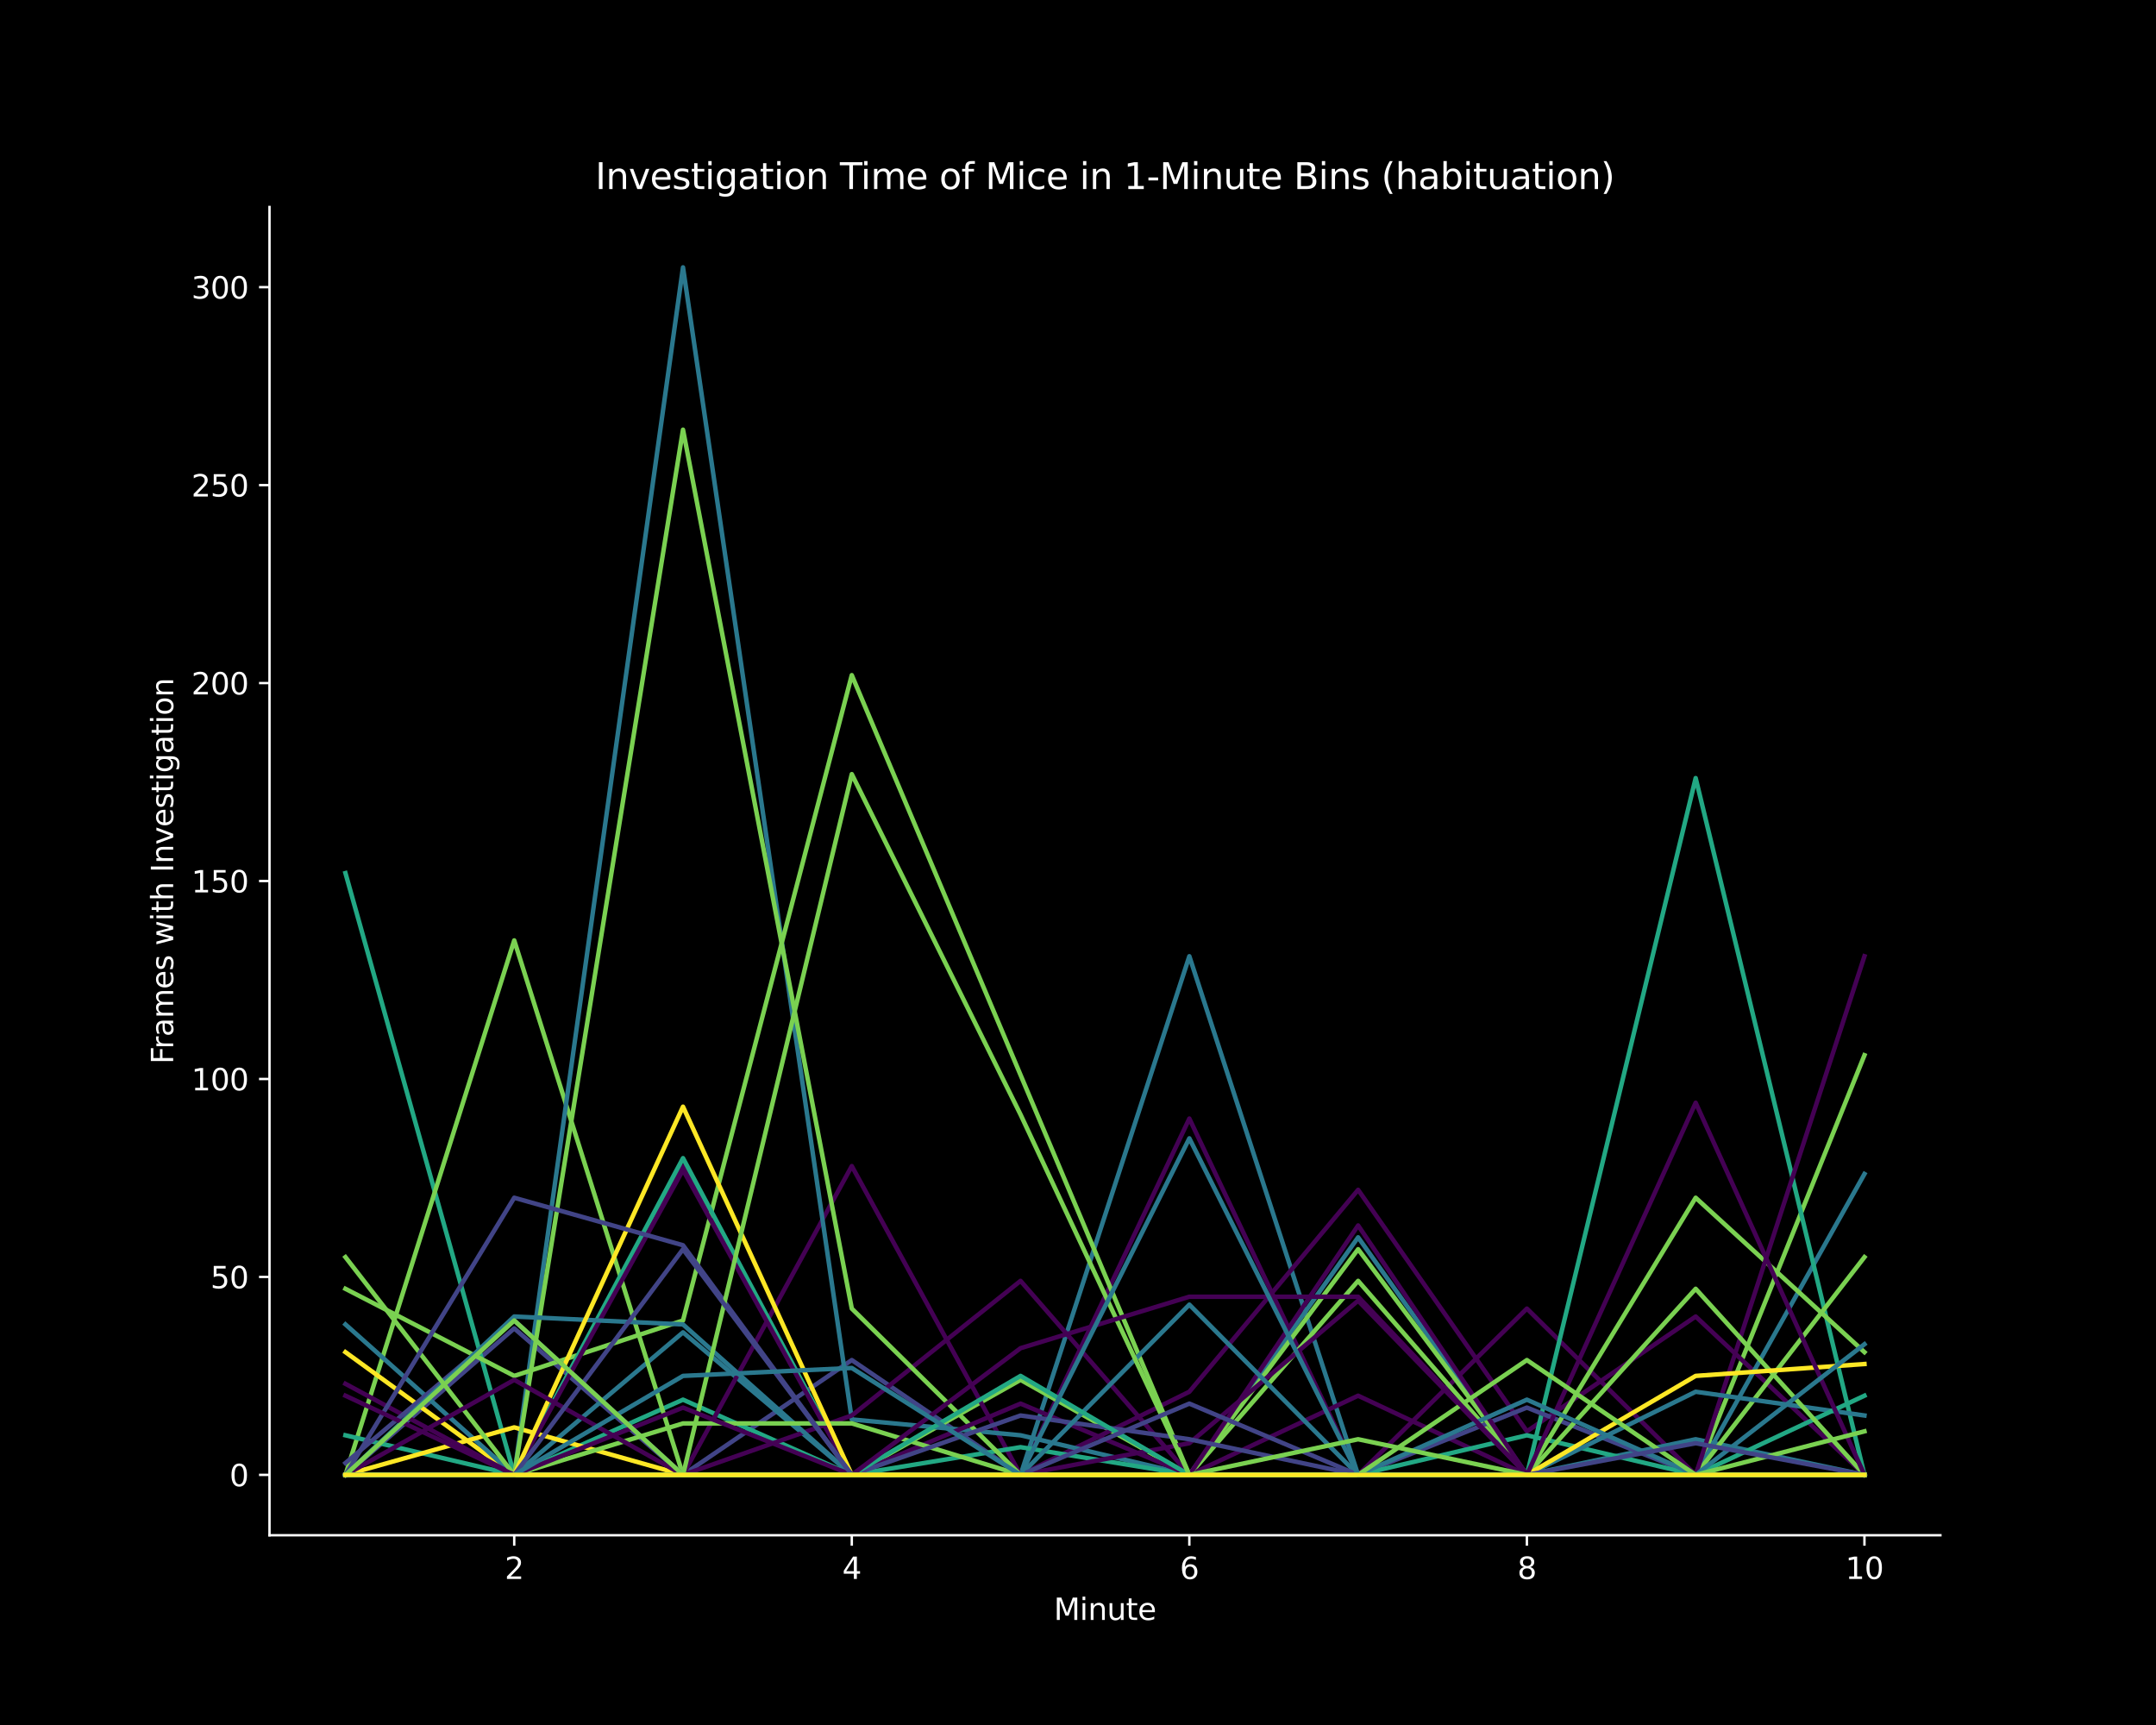 <?xml version="1.0" encoding="utf-8" standalone="no"?>
<!DOCTYPE svg PUBLIC "-//W3C//DTD SVG 1.1//EN"
  "http://www.w3.org/Graphics/SVG/1.1/DTD/svg11.dtd">
<svg xmlns:xlink="http://www.w3.org/1999/xlink" width="720pt" height="576pt" viewBox="0 0 720 576" xmlns="http://www.w3.org/2000/svg" version="1.1">
 <defs>
  <style type="text/css">*{stroke-linejoin: round; stroke-linecap: butt}</style>
 </defs>
 <g id="figure_1">
  <g id="patch_1">
   <path d="M 0 576 
L 720 576 
L 720 0 
L 0 0 
z
"/>
  </g>
  <g id="axes_1">
   <g id="patch_2">
    <path d="M 90 512.64 
L 648 512.64 
L 648 69.12 
L 90 69.12 
z
"/>
   </g>
   <g id="matplotlib.axis_1">
    <g id="xtick_1">
     <g id="line2d_1">
      <defs>
       <path id="m458df02c1f" d="M 0 0 
L 0 3.5 
" style="stroke: #ffffff; stroke-width: 0.8"/>
      </defs>
      <g>
       <use xlink:href="#m458df02c1f" x="171.727" y="512.64" style="fill: #ffffff; stroke: #ffffff; stroke-width: 0.8"/>
      </g>
     </g>
     <g id="text_1">
      <!-- 2 -->
      <g style="fill: #ffffff" transform="translate(168.546 527.238) scale(0.1 -0.1)">
       <defs>
        <path id="DejaVuSans-32" d="M 1228 531 
L 3431 531 
L 3431 0 
L 469 0 
L 469 531 
Q 828 903 1448 1529 
Q 2069 2156 2228 2338 
Q 2531 2678 2651 2914 
Q 2772 3150 2772 3378 
Q 2772 3750 2511 3984 
Q 2250 4219 1831 4219 
Q 1534 4219 1204 4116 
Q 875 4013 500 3803 
L 500 4441 
Q 881 4594 1212 4672 
Q 1544 4750 1819 4750 
Q 2544 4750 2975 4387 
Q 3406 4025 3406 3419 
Q 3406 3131 3298 2873 
Q 3191 2616 2906 2266 
Q 2828 2175 2409 1742 
Q 1991 1309 1228 531 
z
" transform="scale(0.016)"/>
       </defs>
       <use xlink:href="#DejaVuSans-32"/>
      </g>
     </g>
    </g>
    <g id="xtick_2">
     <g id="line2d_2">
      <g>
       <use xlink:href="#m458df02c1f" x="284.455" y="512.64" style="fill: #ffffff; stroke: #ffffff; stroke-width: 0.8"/>
      </g>
     </g>
     <g id="text_2">
      <!-- 4 -->
      <g style="fill: #ffffff" transform="translate(281.273 527.238) scale(0.1 -0.1)">
       <defs>
        <path id="DejaVuSans-34" d="M 2419 4116 
L 825 1625 
L 2419 1625 
L 2419 4116 
z
M 2253 4666 
L 3047 4666 
L 3047 1625 
L 3713 1625 
L 3713 1100 
L 3047 1100 
L 3047 0 
L 2419 0 
L 2419 1100 
L 313 1100 
L 313 1709 
L 2253 4666 
z
" transform="scale(0.016)"/>
       </defs>
       <use xlink:href="#DejaVuSans-34"/>
      </g>
     </g>
    </g>
    <g id="xtick_3">
     <g id="line2d_3">
      <g>
       <use xlink:href="#m458df02c1f" x="397.182" y="512.64" style="fill: #ffffff; stroke: #ffffff; stroke-width: 0.8"/>
      </g>
     </g>
     <g id="text_3">
      <!-- 6 -->
      <g style="fill: #ffffff" transform="translate(394.001 527.238) scale(0.1 -0.1)">
       <defs>
        <path id="DejaVuSans-36" d="M 2113 2584 
Q 1688 2584 1439 2293 
Q 1191 2003 1191 1497 
Q 1191 994 1439 701 
Q 1688 409 2113 409 
Q 2538 409 2786 701 
Q 3034 994 3034 1497 
Q 3034 2003 2786 2293 
Q 2538 2584 2113 2584 
z
M 3366 4563 
L 3366 3988 
Q 3128 4100 2886 4159 
Q 2644 4219 2406 4219 
Q 1781 4219 1451 3797 
Q 1122 3375 1075 2522 
Q 1259 2794 1537 2939 
Q 1816 3084 2150 3084 
Q 2853 3084 3261 2657 
Q 3669 2231 3669 1497 
Q 3669 778 3244 343 
Q 2819 -91 2113 -91 
Q 1303 -91 875 529 
Q 447 1150 447 2328 
Q 447 3434 972 4092 
Q 1497 4750 2381 4750 
Q 2619 4750 2861 4703 
Q 3103 4656 3366 4563 
z
" transform="scale(0.016)"/>
       </defs>
       <use xlink:href="#DejaVuSans-36"/>
      </g>
     </g>
    </g>
    <g id="xtick_4">
     <g id="line2d_4">
      <g>
       <use xlink:href="#m458df02c1f" x="509.909" y="512.64" style="fill: #ffffff; stroke: #ffffff; stroke-width: 0.8"/>
      </g>
     </g>
     <g id="text_4">
      <!-- 8 -->
      <g style="fill: #ffffff" transform="translate(506.728 527.238) scale(0.1 -0.1)">
       <defs>
        <path id="DejaVuSans-38" d="M 2034 2216 
Q 1584 2216 1326 1975 
Q 1069 1734 1069 1313 
Q 1069 891 1326 650 
Q 1584 409 2034 409 
Q 2484 409 2743 651 
Q 3003 894 3003 1313 
Q 3003 1734 2745 1975 
Q 2488 2216 2034 2216 
z
M 1403 2484 
Q 997 2584 770 2862 
Q 544 3141 544 3541 
Q 544 4100 942 4425 
Q 1341 4750 2034 4750 
Q 2731 4750 3128 4425 
Q 3525 4100 3525 3541 
Q 3525 3141 3298 2862 
Q 3072 2584 2669 2484 
Q 3125 2378 3379 2068 
Q 3634 1759 3634 1313 
Q 3634 634 3220 271 
Q 2806 -91 2034 -91 
Q 1263 -91 848 271 
Q 434 634 434 1313 
Q 434 1759 690 2068 
Q 947 2378 1403 2484 
z
M 1172 3481 
Q 1172 3119 1398 2916 
Q 1625 2713 2034 2713 
Q 2441 2713 2670 2916 
Q 2900 3119 2900 3481 
Q 2900 3844 2670 4047 
Q 2441 4250 2034 4250 
Q 1625 4250 1398 4047 
Q 1172 3844 1172 3481 
z
" transform="scale(0.016)"/>
       </defs>
       <use xlink:href="#DejaVuSans-38"/>
      </g>
     </g>
    </g>
    <g id="xtick_5">
     <g id="line2d_5">
      <g>
       <use xlink:href="#m458df02c1f" x="622.636" y="512.64" style="fill: #ffffff; stroke: #ffffff; stroke-width: 0.8"/>
      </g>
     </g>
     <g id="text_5">
      <!-- 10 -->
      <g style="fill: #ffffff" transform="translate(616.274 527.238) scale(0.1 -0.1)">
       <defs>
        <path id="DejaVuSans-31" d="M 794 531 
L 1825 531 
L 1825 4091 
L 703 3866 
L 703 4441 
L 1819 4666 
L 2450 4666 
L 2450 531 
L 3481 531 
L 3481 0 
L 794 0 
L 794 531 
z
" transform="scale(0.016)"/>
        <path id="DejaVuSans-30" d="M 2034 4250 
Q 1547 4250 1301 3770 
Q 1056 3291 1056 2328 
Q 1056 1369 1301 889 
Q 1547 409 2034 409 
Q 2525 409 2770 889 
Q 3016 1369 3016 2328 
Q 3016 3291 2770 3770 
Q 2525 4250 2034 4250 
z
M 2034 4750 
Q 2819 4750 3233 4129 
Q 3647 3509 3647 2328 
Q 3647 1150 3233 529 
Q 2819 -91 2034 -91 
Q 1250 -91 836 529 
Q 422 1150 422 2328 
Q 422 3509 836 4129 
Q 1250 4750 2034 4750 
z
" transform="scale(0.016)"/>
       </defs>
       <use xlink:href="#DejaVuSans-31"/>
       <use xlink:href="#DejaVuSans-30" x="63.623"/>
      </g>
     </g>
    </g>
    <g id="text_6">
     <!-- Minute -->
     <g style="fill: #ffffff" transform="translate(351.923 540.917) scale(0.1 -0.1)">
      <defs>
       <path id="DejaVuSans-4d" d="M 628 4666 
L 1569 4666 
L 2759 1491 
L 3956 4666 
L 4897 4666 
L 4897 0 
L 4281 0 
L 4281 4097 
L 3078 897 
L 2444 897 
L 1241 4097 
L 1241 0 
L 628 0 
L 628 4666 
z
" transform="scale(0.016)"/>
       <path id="DejaVuSans-69" d="M 603 3500 
L 1178 3500 
L 1178 0 
L 603 0 
L 603 3500 
z
M 603 4863 
L 1178 4863 
L 1178 4134 
L 603 4134 
L 603 4863 
z
" transform="scale(0.016)"/>
       <path id="DejaVuSans-6e" d="M 3513 2113 
L 3513 0 
L 2938 0 
L 2938 2094 
Q 2938 2591 2744 2837 
Q 2550 3084 2163 3084 
Q 1697 3084 1428 2787 
Q 1159 2491 1159 1978 
L 1159 0 
L 581 0 
L 581 3500 
L 1159 3500 
L 1159 2956 
Q 1366 3272 1645 3428 
Q 1925 3584 2291 3584 
Q 2894 3584 3203 3211 
Q 3513 2838 3513 2113 
z
" transform="scale(0.016)"/>
       <path id="DejaVuSans-75" d="M 544 1381 
L 544 3500 
L 1119 3500 
L 1119 1403 
Q 1119 906 1312 657 
Q 1506 409 1894 409 
Q 2359 409 2629 706 
Q 2900 1003 2900 1516 
L 2900 3500 
L 3475 3500 
L 3475 0 
L 2900 0 
L 2900 538 
Q 2691 219 2414 64 
Q 2138 -91 1772 -91 
Q 1169 -91 856 284 
Q 544 659 544 1381 
z
M 1991 3584 
L 1991 3584 
z
" transform="scale(0.016)"/>
       <path id="DejaVuSans-74" d="M 1172 4494 
L 1172 3500 
L 2356 3500 
L 2356 3053 
L 1172 3053 
L 1172 1153 
Q 1172 725 1289 603 
Q 1406 481 1766 481 
L 2356 481 
L 2356 0 
L 1766 0 
Q 1100 0 847 248 
Q 594 497 594 1153 
L 594 3053 
L 172 3053 
L 172 3500 
L 594 3500 
L 594 4494 
L 1172 4494 
z
" transform="scale(0.016)"/>
       <path id="DejaVuSans-65" d="M 3597 1894 
L 3597 1613 
L 953 1613 
Q 991 1019 1311 708 
Q 1631 397 2203 397 
Q 2534 397 2845 478 
Q 3156 559 3463 722 
L 3463 178 
Q 3153 47 2828 -22 
Q 2503 -91 2169 -91 
Q 1331 -91 842 396 
Q 353 884 353 1716 
Q 353 2575 817 3079 
Q 1281 3584 2069 3584 
Q 2775 3584 3186 3129 
Q 3597 2675 3597 1894 
z
M 3022 2063 
Q 3016 2534 2758 2815 
Q 2500 3097 2075 3097 
Q 1594 3097 1305 2825 
Q 1016 2553 972 2059 
L 3022 2063 
z
" transform="scale(0.016)"/>
      </defs>
      <use xlink:href="#DejaVuSans-4d"/>
      <use xlink:href="#DejaVuSans-69" x="86.279"/>
      <use xlink:href="#DejaVuSans-6e" x="114.062"/>
      <use xlink:href="#DejaVuSans-75" x="177.441"/>
      <use xlink:href="#DejaVuSans-74" x="240.82"/>
      <use xlink:href="#DejaVuSans-65" x="280.029"/>
     </g>
    </g>
   </g>
   <g id="matplotlib.axis_2">
    <g id="ytick_1">
     <g id="line2d_6">
      <defs>
       <path id="me2b60baa6d" d="M 0 0 
L -3.5 0 
" style="stroke: #ffffff; stroke-width: 0.8"/>
      </defs>
      <g>
       <use xlink:href="#me2b60baa6d" x="90" y="492.48" style="fill: #ffffff; stroke: #ffffff; stroke-width: 0.8"/>
      </g>
     </g>
     <g id="text_7">
      <!-- 0 -->
      <g style="fill: #ffffff" transform="translate(76.638 496.279) scale(0.1 -0.1)">
       <use xlink:href="#DejaVuSans-30"/>
      </g>
     </g>
    </g>
    <g id="ytick_2">
     <g id="line2d_7">
      <g>
       <use xlink:href="#me2b60baa6d" x="90" y="426.382" style="fill: #ffffff; stroke: #ffffff; stroke-width: 0.8"/>
      </g>
     </g>
     <g id="text_8">
      <!-- 50 -->
      <g style="fill: #ffffff" transform="translate(70.275 430.181) scale(0.1 -0.1)">
       <defs>
        <path id="DejaVuSans-35" d="M 691 4666 
L 3169 4666 
L 3169 4134 
L 1269 4134 
L 1269 2991 
Q 1406 3038 1543 3061 
Q 1681 3084 1819 3084 
Q 2600 3084 3056 2656 
Q 3513 2228 3513 1497 
Q 3513 744 3044 326 
Q 2575 -91 1722 -91 
Q 1428 -91 1123 -41 
Q 819 9 494 109 
L 494 744 
Q 775 591 1075 516 
Q 1375 441 1709 441 
Q 2250 441 2565 725 
Q 2881 1009 2881 1497 
Q 2881 1984 2565 2268 
Q 2250 2553 1709 2553 
Q 1456 2553 1204 2497 
Q 953 2441 691 2322 
L 691 4666 
z
" transform="scale(0.016)"/>
       </defs>
       <use xlink:href="#DejaVuSans-35"/>
       <use xlink:href="#DejaVuSans-30" x="63.623"/>
      </g>
     </g>
    </g>
    <g id="ytick_3">
     <g id="line2d_8">
      <g>
       <use xlink:href="#me2b60baa6d" x="90" y="360.283" style="fill: #ffffff; stroke: #ffffff; stroke-width: 0.8"/>
      </g>
     </g>
     <g id="text_9">
      <!-- 100 -->
      <g style="fill: #ffffff" transform="translate(63.913 364.082) scale(0.1 -0.1)">
       <use xlink:href="#DejaVuSans-31"/>
       <use xlink:href="#DejaVuSans-30" x="63.623"/>
       <use xlink:href="#DejaVuSans-30" x="127.246"/>
      </g>
     </g>
    </g>
    <g id="ytick_4">
     <g id="line2d_9">
      <g>
       <use xlink:href="#me2b60baa6d" x="90" y="294.185" style="fill: #ffffff; stroke: #ffffff; stroke-width: 0.8"/>
      </g>
     </g>
     <g id="text_10">
      <!-- 150 -->
      <g style="fill: #ffffff" transform="translate(63.913 297.984) scale(0.1 -0.1)">
       <use xlink:href="#DejaVuSans-31"/>
       <use xlink:href="#DejaVuSans-35" x="63.623"/>
       <use xlink:href="#DejaVuSans-30" x="127.246"/>
      </g>
     </g>
    </g>
    <g id="ytick_5">
     <g id="line2d_10">
      <g>
       <use xlink:href="#me2b60baa6d" x="90" y="228.087" style="fill: #ffffff; stroke: #ffffff; stroke-width: 0.8"/>
      </g>
     </g>
     <g id="text_11">
      <!-- 200 -->
      <g style="fill: #ffffff" transform="translate(63.913 231.886) scale(0.1 -0.1)">
       <use xlink:href="#DejaVuSans-32"/>
       <use xlink:href="#DejaVuSans-30" x="63.623"/>
       <use xlink:href="#DejaVuSans-30" x="127.246"/>
      </g>
     </g>
    </g>
    <g id="ytick_6">
     <g id="line2d_11">
      <g>
       <use xlink:href="#me2b60baa6d" x="90" y="161.988" style="fill: #ffffff; stroke: #ffffff; stroke-width: 0.8"/>
      </g>
     </g>
     <g id="text_12">
      <!-- 250 -->
      <g style="fill: #ffffff" transform="translate(63.913 165.787) scale(0.1 -0.1)">
       <use xlink:href="#DejaVuSans-32"/>
       <use xlink:href="#DejaVuSans-35" x="63.623"/>
       <use xlink:href="#DejaVuSans-30" x="127.246"/>
      </g>
     </g>
    </g>
    <g id="ytick_7">
     <g id="line2d_12">
      <g>
       <use xlink:href="#me2b60baa6d" x="90" y="95.89" style="fill: #ffffff; stroke: #ffffff; stroke-width: 0.8"/>
      </g>
     </g>
     <g id="text_13">
      <!-- 300 -->
      <g style="fill: #ffffff" transform="translate(63.913 99.689) scale(0.1 -0.1)">
       <defs>
        <path id="DejaVuSans-33" d="M 2597 2516 
Q 3050 2419 3304 2112 
Q 3559 1806 3559 1356 
Q 3559 666 3084 287 
Q 2609 -91 1734 -91 
Q 1441 -91 1130 -33 
Q 819 25 488 141 
L 488 750 
Q 750 597 1062 519 
Q 1375 441 1716 441 
Q 2309 441 2620 675 
Q 2931 909 2931 1356 
Q 2931 1769 2642 2001 
Q 2353 2234 1838 2234 
L 1294 2234 
L 1294 2753 
L 1863 2753 
Q 2328 2753 2575 2939 
Q 2822 3125 2822 3475 
Q 2822 3834 2567 4026 
Q 2313 4219 1838 4219 
Q 1578 4219 1281 4162 
Q 984 4106 628 3988 
L 628 4550 
Q 988 4650 1302 4700 
Q 1616 4750 1894 4750 
Q 2613 4750 3031 4423 
Q 3450 4097 3450 3541 
Q 3450 3153 3228 2886 
Q 3006 2619 2597 2516 
z
" transform="scale(0.016)"/>
       </defs>
       <use xlink:href="#DejaVuSans-33"/>
       <use xlink:href="#DejaVuSans-30" x="63.623"/>
       <use xlink:href="#DejaVuSans-30" x="127.246"/>
      </g>
     </g>
    </g>
    <g id="text_14">
     <!-- Frames with Investigation -->
     <g style="fill: #ffffff" transform="translate(57.833 355.299) rotate(-90) scale(0.1 -0.1)">
      <defs>
       <path id="DejaVuSans-46" d="M 628 4666 
L 3309 4666 
L 3309 4134 
L 1259 4134 
L 1259 2759 
L 3109 2759 
L 3109 2228 
L 1259 2228 
L 1259 0 
L 628 0 
L 628 4666 
z
" transform="scale(0.016)"/>
       <path id="DejaVuSans-72" d="M 2631 2963 
Q 2534 3019 2420 3045 
Q 2306 3072 2169 3072 
Q 1681 3072 1420 2755 
Q 1159 2438 1159 1844 
L 1159 0 
L 581 0 
L 581 3500 
L 1159 3500 
L 1159 2956 
Q 1341 3275 1631 3429 
Q 1922 3584 2338 3584 
Q 2397 3584 2469 3576 
Q 2541 3569 2628 3553 
L 2631 2963 
z
" transform="scale(0.016)"/>
       <path id="DejaVuSans-61" d="M 2194 1759 
Q 1497 1759 1228 1600 
Q 959 1441 959 1056 
Q 959 750 1161 570 
Q 1363 391 1709 391 
Q 2188 391 2477 730 
Q 2766 1069 2766 1631 
L 2766 1759 
L 2194 1759 
z
M 3341 1997 
L 3341 0 
L 2766 0 
L 2766 531 
Q 2569 213 2275 61 
Q 1981 -91 1556 -91 
Q 1019 -91 701 211 
Q 384 513 384 1019 
Q 384 1609 779 1909 
Q 1175 2209 1959 2209 
L 2766 2209 
L 2766 2266 
Q 2766 2663 2505 2880 
Q 2244 3097 1772 3097 
Q 1472 3097 1187 3025 
Q 903 2953 641 2809 
L 641 3341 
Q 956 3463 1253 3523 
Q 1550 3584 1831 3584 
Q 2591 3584 2966 3190 
Q 3341 2797 3341 1997 
z
" transform="scale(0.016)"/>
       <path id="DejaVuSans-6d" d="M 3328 2828 
Q 3544 3216 3844 3400 
Q 4144 3584 4550 3584 
Q 5097 3584 5394 3201 
Q 5691 2819 5691 2113 
L 5691 0 
L 5113 0 
L 5113 2094 
Q 5113 2597 4934 2840 
Q 4756 3084 4391 3084 
Q 3944 3084 3684 2787 
Q 3425 2491 3425 1978 
L 3425 0 
L 2847 0 
L 2847 2094 
Q 2847 2600 2669 2842 
Q 2491 3084 2119 3084 
Q 1678 3084 1418 2786 
Q 1159 2488 1159 1978 
L 1159 0 
L 581 0 
L 581 3500 
L 1159 3500 
L 1159 2956 
Q 1356 3278 1631 3431 
Q 1906 3584 2284 3584 
Q 2666 3584 2933 3390 
Q 3200 3197 3328 2828 
z
" transform="scale(0.016)"/>
       <path id="DejaVuSans-73" d="M 2834 3397 
L 2834 2853 
Q 2591 2978 2328 3040 
Q 2066 3103 1784 3103 
Q 1356 3103 1142 2972 
Q 928 2841 928 2578 
Q 928 2378 1081 2264 
Q 1234 2150 1697 2047 
L 1894 2003 
Q 2506 1872 2764 1633 
Q 3022 1394 3022 966 
Q 3022 478 2636 193 
Q 2250 -91 1575 -91 
Q 1294 -91 989 -36 
Q 684 19 347 128 
L 347 722 
Q 666 556 975 473 
Q 1284 391 1588 391 
Q 1994 391 2212 530 
Q 2431 669 2431 922 
Q 2431 1156 2273 1281 
Q 2116 1406 1581 1522 
L 1381 1569 
Q 847 1681 609 1914 
Q 372 2147 372 2553 
Q 372 3047 722 3315 
Q 1072 3584 1716 3584 
Q 2034 3584 2315 3537 
Q 2597 3491 2834 3397 
z
" transform="scale(0.016)"/>
       <path id="DejaVuSans-20" transform="scale(0.016)"/>
       <path id="DejaVuSans-77" d="M 269 3500 
L 844 3500 
L 1563 769 
L 2278 3500 
L 2956 3500 
L 3675 769 
L 4391 3500 
L 4966 3500 
L 4050 0 
L 3372 0 
L 2619 2869 
L 1863 0 
L 1184 0 
L 269 3500 
z
" transform="scale(0.016)"/>
       <path id="DejaVuSans-68" d="M 3513 2113 
L 3513 0 
L 2938 0 
L 2938 2094 
Q 2938 2591 2744 2837 
Q 2550 3084 2163 3084 
Q 1697 3084 1428 2787 
Q 1159 2491 1159 1978 
L 1159 0 
L 581 0 
L 581 4863 
L 1159 4863 
L 1159 2956 
Q 1366 3272 1645 3428 
Q 1925 3584 2291 3584 
Q 2894 3584 3203 3211 
Q 3513 2838 3513 2113 
z
" transform="scale(0.016)"/>
       <path id="DejaVuSans-49" d="M 628 4666 
L 1259 4666 
L 1259 0 
L 628 0 
L 628 4666 
z
" transform="scale(0.016)"/>
       <path id="DejaVuSans-76" d="M 191 3500 
L 800 3500 
L 1894 563 
L 2988 3500 
L 3597 3500 
L 2284 0 
L 1503 0 
L 191 3500 
z
" transform="scale(0.016)"/>
       <path id="DejaVuSans-67" d="M 2906 1791 
Q 2906 2416 2648 2759 
Q 2391 3103 1925 3103 
Q 1463 3103 1205 2759 
Q 947 2416 947 1791 
Q 947 1169 1205 825 
Q 1463 481 1925 481 
Q 2391 481 2648 825 
Q 2906 1169 2906 1791 
z
M 3481 434 
Q 3481 -459 3084 -895 
Q 2688 -1331 1869 -1331 
Q 1566 -1331 1297 -1286 
Q 1028 -1241 775 -1147 
L 775 -588 
Q 1028 -725 1275 -790 
Q 1522 -856 1778 -856 
Q 2344 -856 2625 -561 
Q 2906 -266 2906 331 
L 2906 616 
Q 2728 306 2450 153 
Q 2172 0 1784 0 
Q 1141 0 747 490 
Q 353 981 353 1791 
Q 353 2603 747 3093 
Q 1141 3584 1784 3584 
Q 2172 3584 2450 3431 
Q 2728 3278 2906 2969 
L 2906 3500 
L 3481 3500 
L 3481 434 
z
" transform="scale(0.016)"/>
       <path id="DejaVuSans-6f" d="M 1959 3097 
Q 1497 3097 1228 2736 
Q 959 2375 959 1747 
Q 959 1119 1226 758 
Q 1494 397 1959 397 
Q 2419 397 2687 759 
Q 2956 1122 2956 1747 
Q 2956 2369 2687 2733 
Q 2419 3097 1959 3097 
z
M 1959 3584 
Q 2709 3584 3137 3096 
Q 3566 2609 3566 1747 
Q 3566 888 3137 398 
Q 2709 -91 1959 -91 
Q 1206 -91 779 398 
Q 353 888 353 1747 
Q 353 2609 779 3096 
Q 1206 3584 1959 3584 
z
" transform="scale(0.016)"/>
      </defs>
      <use xlink:href="#DejaVuSans-46"/>
      <use xlink:href="#DejaVuSans-72" x="50.27"/>
      <use xlink:href="#DejaVuSans-61" x="91.383"/>
      <use xlink:href="#DejaVuSans-6d" x="152.662"/>
      <use xlink:href="#DejaVuSans-65" x="250.074"/>
      <use xlink:href="#DejaVuSans-73" x="311.598"/>
      <use xlink:href="#DejaVuSans-20" x="363.697"/>
      <use xlink:href="#DejaVuSans-77" x="395.484"/>
      <use xlink:href="#DejaVuSans-69" x="477.271"/>
      <use xlink:href="#DejaVuSans-74" x="505.055"/>
      <use xlink:href="#DejaVuSans-68" x="544.264"/>
      <use xlink:href="#DejaVuSans-20" x="607.643"/>
      <use xlink:href="#DejaVuSans-49" x="639.43"/>
      <use xlink:href="#DejaVuSans-6e" x="668.922"/>
      <use xlink:href="#DejaVuSans-76" x="732.301"/>
      <use xlink:href="#DejaVuSans-65" x="791.48"/>
      <use xlink:href="#DejaVuSans-73" x="853.004"/>
      <use xlink:href="#DejaVuSans-74" x="905.104"/>
      <use xlink:href="#DejaVuSans-69" x="944.312"/>
      <use xlink:href="#DejaVuSans-67" x="972.096"/>
      <use xlink:href="#DejaVuSans-61" x="1035.572"/>
      <use xlink:href="#DejaVuSans-74" x="1096.852"/>
      <use xlink:href="#DejaVuSans-69" x="1136.061"/>
      <use xlink:href="#DejaVuSans-6f" x="1163.844"/>
      <use xlink:href="#DejaVuSans-6e" x="1225.025"/>
     </g>
    </g>
   </g>
   <g id="line2d_13">
    <path d="M 115.364 492.48 
L 171.727 492.48 
L 228.091 389.367 
L 284.455 492.48 
L 340.818 492.48 
L 397.182 373.503 
L 453.545 492.48 
L 509.909 436.957 
L 566.273 492.48 
L 622.636 492.48 
" clip-path="url(#p6c519238ca)" style="fill: none; stroke: #440154; stroke-width: 1.5; stroke-linecap: square"/>
   </g>
   <g id="line2d_14">
    <path d="M 115.364 492.48 
L 171.727 443.567 
L 228.091 492.48 
L 284.455 454.143 
L 340.818 492.48 
L 397.182 492.48 
L 453.545 492.48 
L 509.909 492.48 
L 566.273 492.48 
L 622.636 492.48 
" clip-path="url(#p6c519238ca)" style="fill: none; stroke: #414487; stroke-width: 1.5; stroke-linecap: square"/>
   </g>
   <g id="line2d_15">
    <path d="M 115.364 492.48 
L 171.727 492.48 
L 228.091 444.889 
L 284.455 492.48 
L 340.818 492.48 
L 397.182 319.302 
L 453.545 492.48 
L 509.909 492.48 
L 566.273 480.582 
L 622.636 492.48 
" clip-path="url(#p6c519238ca)" style="fill: none; stroke: #2a788e; stroke-width: 1.5; stroke-linecap: square"/>
   </g>
   <g id="line2d_16">
    <path d="M 115.364 291.541 
L 171.727 492.48 
L 228.091 467.363 
L 284.455 492.48 
L 340.818 492.48 
L 397.182 492.48 
L 453.545 492.48 
L 509.909 492.48 
L 566.273 492.48 
L 622.636 492.48 
" clip-path="url(#p6c519238ca)" style="fill: none; stroke: #22a884; stroke-width: 1.5; stroke-linecap: square"/>
   </g>
   <g id="line2d_17">
    <path d="M 115.364 492.48 
L 171.727 314.014 
L 228.091 492.48 
L 284.455 492.48 
L 340.818 460.753 
L 397.182 492.48 
L 453.545 492.48 
L 509.909 492.48 
L 566.273 492.48 
L 622.636 352.351 
" clip-path="url(#p6c519238ca)" style="fill: none; stroke: #7ad151; stroke-width: 1.5; stroke-linecap: square"/>
   </g>
   <g id="line2d_18">
    <path d="M 115.364 451.499 
L 171.727 492.48 
L 228.091 492.48 
L 284.455 492.48 
L 340.818 492.48 
L 397.182 492.48 
L 453.545 492.48 
L 509.909 492.48 
L 566.273 492.48 
L 622.636 492.48 
" clip-path="url(#p6c519238ca)" style="fill: none; stroke: #fde725; stroke-width: 1.5; stroke-linecap: square"/>
   </g>
   <g id="line2d_19">
    <path d="M 115.364 492.48 
L 171.727 492.48 
L 228.091 492.48 
L 284.455 389.367 
L 340.818 492.48 
L 397.182 464.719 
L 453.545 397.298 
L 509.909 477.938 
L 566.273 439.601 
L 622.636 492.48 
" clip-path="url(#p6c519238ca)" style="fill: none; stroke: #440154; stroke-width: 1.5; stroke-linecap: square"/>
   </g>
   <g id="line2d_20">
    <path d="M 115.364 492.48 
L 171.727 492.48 
L 228.091 492.48 
L 284.455 492.48 
L 340.818 492.48 
L 397.182 492.48 
L 453.545 492.48 
L 509.909 492.48 
L 566.273 492.48 
L 622.636 492.48 
" clip-path="url(#p6c519238ca)" style="fill: none; stroke: #414487; stroke-width: 1.5; stroke-linecap: square"/>
   </g>
   <g id="line2d_21">
    <path d="M 115.364 442.245 
L 171.727 492.48 
L 228.091 89.28 
L 284.455 473.972 
L 340.818 479.26 
L 397.182 492.48 
L 453.545 413.162 
L 509.909 492.48 
L 566.273 492.48 
L 622.636 392.01 
" clip-path="url(#p6c519238ca)" style="fill: none; stroke: #2a788e; stroke-width: 1.5; stroke-linecap: square"/>
   </g>
   <g id="line2d_22">
    <path d="M 115.364 479.26 
L 171.727 492.48 
L 228.091 492.48 
L 284.455 492.48 
L 340.818 483.226 
L 397.182 492.48 
L 453.545 492.48 
L 509.909 492.48 
L 566.273 259.814 
L 622.636 492.48 
" clip-path="url(#p6c519238ca)" style="fill: none; stroke: #22a884; stroke-width: 1.5; stroke-linecap: square"/>
   </g>
   <g id="line2d_23">
    <path d="M 115.364 430.348 
L 171.727 459.431 
L 228.091 440.923 
L 284.455 225.443 
L 340.818 358.961 
L 397.182 492.48 
L 453.545 427.704 
L 509.909 492.48 
L 566.273 492.48 
L 622.636 419.772 
" clip-path="url(#p6c519238ca)" style="fill: none; stroke: #7ad151; stroke-width: 1.5; stroke-linecap: square"/>
   </g>
   <g id="line2d_24">
    <path d="M 115.364 492.48 
L 171.727 476.616 
L 228.091 492.48 
L 284.455 492.48 
L 340.818 492.48 
L 397.182 492.48 
L 453.545 492.48 
L 509.909 492.48 
L 566.273 492.48 
L 622.636 492.48 
" clip-path="url(#p6c519238ca)" style="fill: none; stroke: #fde725; stroke-width: 1.5; stroke-linecap: square"/>
   </g>
   <g id="line2d_25">
    <path d="M 115.364 462.075 
L 171.727 492.48 
L 228.091 492.48 
L 284.455 472.65 
L 340.818 427.704 
L 397.182 492.48 
L 453.545 466.041 
L 509.909 492.48 
L 566.273 492.48 
L 622.636 492.48 
" clip-path="url(#p6c519238ca)" style="fill: none; stroke: #440154; stroke-width: 1.5; stroke-linecap: square"/>
   </g>
   <g id="line2d_26">
    <path d="M 115.364 488.514 
L 171.727 440.923 
L 228.091 492.48 
L 284.455 492.48 
L 340.818 492.48 
L 397.182 492.48 
L 453.545 492.48 
L 509.909 470.007 
L 566.273 492.48 
L 622.636 492.48 
" clip-path="url(#p6c519238ca)" style="fill: none; stroke: #414487; stroke-width: 1.5; stroke-linecap: square"/>
   </g>
   <g id="line2d_27">
    <path d="M 115.364 492.48 
L 171.727 492.48 
L 228.091 492.48 
L 284.455 492.48 
L 340.818 492.48 
L 397.182 492.48 
L 453.545 492.48 
L 509.909 492.48 
L 566.273 492.48 
L 622.636 492.48 
" clip-path="url(#p6c519238ca)" style="fill: none; stroke: #2a788e; stroke-width: 1.5; stroke-linecap: square"/>
   </g>
   <g id="line2d_28">
    <path d="M 115.364 492.48 
L 171.727 492.48 
L 228.091 386.723 
L 284.455 492.48 
L 340.818 492.48 
L 397.182 492.48 
L 453.545 492.48 
L 509.909 479.26 
L 566.273 492.48 
L 622.636 492.48 
" clip-path="url(#p6c519238ca)" style="fill: none; stroke: #22a884; stroke-width: 1.5; stroke-linecap: square"/>
   </g>
   <g id="line2d_29">
    <path d="M 115.364 492.48 
L 171.727 492.48 
L 228.091 143.481 
L 284.455 436.957 
L 340.818 492.48 
L 397.182 492.48 
L 453.545 417.128 
L 509.909 492.48 
L 566.273 399.942 
L 622.636 451.499 
" clip-path="url(#p6c519238ca)" style="fill: none; stroke: #7ad151; stroke-width: 1.5; stroke-linecap: square"/>
   </g>
   <g id="line2d_30">
    <path d="M 115.364 492.48 
L 171.727 492.48 
L 228.091 492.48 
L 284.455 492.48 
L 340.818 492.48 
L 397.182 492.48 
L 453.545 492.48 
L 509.909 492.48 
L 566.273 492.48 
L 622.636 492.48 
" clip-path="url(#p6c519238ca)" style="fill: none; stroke: #fde725; stroke-width: 1.5; stroke-linecap: square"/>
   </g>
   <g id="line2d_31">
    <path d="M 115.364 492.48 
L 171.727 492.48 
L 228.091 390.689 
L 284.455 492.48 
L 340.818 468.685 
L 397.182 492.48 
L 453.545 409.196 
L 509.909 492.48 
L 566.273 492.48 
L 622.636 319.302 
" clip-path="url(#p6c519238ca)" style="fill: none; stroke: #440154; stroke-width: 1.5; stroke-linecap: square"/>
   </g>
   <g id="line2d_32">
    <path d="M 115.364 492.48 
L 171.727 492.48 
L 228.091 492.48 
L 284.455 492.48 
L 340.818 492.48 
L 397.182 492.48 
L 453.545 492.48 
L 509.909 492.48 
L 566.273 492.48 
L 622.636 492.48 
" clip-path="url(#p6c519238ca)" style="fill: none; stroke: #414487; stroke-width: 1.5; stroke-linecap: square"/>
   </g>
   <g id="line2d_33">
    <path d="M 115.364 492.48 
L 171.727 439.601 
L 228.091 442.245 
L 284.455 492.48 
L 340.818 492.48 
L 397.182 492.48 
L 453.545 492.48 
L 509.909 492.48 
L 566.273 464.719 
L 622.636 472.65 
" clip-path="url(#p6c519238ca)" style="fill: none; stroke: #2a788e; stroke-width: 1.5; stroke-linecap: square"/>
   </g>
   <g id="line2d_34">
    <path d="M 115.364 492.48 
L 171.727 492.48 
L 228.091 492.48 
L 284.455 492.48 
L 340.818 492.48 
L 397.182 492.48 
L 453.545 492.48 
L 509.909 492.48 
L 566.273 492.48 
L 622.636 466.041 
" clip-path="url(#p6c519238ca)" style="fill: none; stroke: #22a884; stroke-width: 1.5; stroke-linecap: square"/>
   </g>
   <g id="line2d_35">
    <path d="M 115.364 419.772 
L 171.727 492.48 
L 228.091 475.294 
L 284.455 475.294 
L 340.818 492.48 
L 397.182 492.48 
L 453.545 492.48 
L 509.909 492.48 
L 566.273 430.348 
L 622.636 492.48 
" clip-path="url(#p6c519238ca)" style="fill: none; stroke: #7ad151; stroke-width: 1.5; stroke-linecap: square"/>
   </g>
   <g id="line2d_36">
    <path d="M 115.364 492.48 
L 171.727 492.48 
L 228.091 369.537 
L 284.455 492.48 
L 340.818 492.48 
L 397.182 492.48 
L 453.545 492.48 
L 509.909 492.48 
L 566.273 459.431 
L 622.636 455.465 
" clip-path="url(#p6c519238ca)" style="fill: none; stroke: #fde725; stroke-width: 1.5; stroke-linecap: square"/>
   </g>
   <g id="line2d_37">
    <path d="M 115.364 492.48 
L 171.727 460.753 
L 228.091 492.48 
L 284.455 492.48 
L 340.818 492.48 
L 397.182 481.904 
L 453.545 434.313 
L 509.909 492.48 
L 566.273 368.215 
L 622.636 492.48 
" clip-path="url(#p6c519238ca)" style="fill: none; stroke: #440154; stroke-width: 1.5; stroke-linecap: square"/>
   </g>
   <g id="line2d_38">
    <path d="M 115.364 492.48 
L 171.727 399.942 
L 228.091 415.806 
L 284.455 492.48 
L 340.818 472.65 
L 397.182 480.582 
L 453.545 492.48 
L 509.909 492.48 
L 566.273 492.48 
L 622.636 492.48 
" clip-path="url(#p6c519238ca)" style="fill: none; stroke: #414487; stroke-width: 1.5; stroke-linecap: square"/>
   </g>
   <g id="line2d_39">
    <path d="M 115.364 492.48 
L 171.727 492.48 
L 228.091 492.48 
L 284.455 492.48 
L 340.818 492.48 
L 397.182 435.635 
L 453.545 492.48 
L 509.909 467.363 
L 566.273 492.48 
L 622.636 448.855 
" clip-path="url(#p6c519238ca)" style="fill: none; stroke: #2a788e; stroke-width: 1.5; stroke-linecap: square"/>
   </g>
   <g id="line2d_40">
    <path d="M 115.364 492.48 
L 171.727 492.48 
L 228.091 492.48 
L 284.455 492.48 
L 340.818 459.431 
L 397.182 492.48 
L 453.545 492.48 
L 509.909 492.48 
L 566.273 492.48 
L 622.636 492.48 
" clip-path="url(#p6c519238ca)" style="fill: none; stroke: #22a884; stroke-width: 1.5; stroke-linecap: square"/>
   </g>
   <g id="line2d_41">
    <path d="M 115.364 492.48 
L 171.727 492.48 
L 228.091 492.48 
L 284.455 258.492 
L 340.818 372.181 
L 397.182 492.48 
L 453.545 492.48 
L 509.909 454.143 
L 566.273 492.48 
L 622.636 477.938 
" clip-path="url(#p6c519238ca)" style="fill: none; stroke: #7ad151; stroke-width: 1.5; stroke-linecap: square"/>
   </g>
   <g id="line2d_42">
    <path d="M 115.364 492.48 
L 171.727 492.48 
L 228.091 492.48 
L 284.455 492.48 
L 340.818 492.48 
L 397.182 492.48 
L 453.545 492.48 
L 509.909 492.48 
L 566.273 492.48 
L 622.636 492.48 
" clip-path="url(#p6c519238ca)" style="fill: none; stroke: #fde725; stroke-width: 1.5; stroke-linecap: square"/>
   </g>
   <g id="line2d_43">
    <path d="M 115.364 466.041 
L 171.727 492.48 
L 228.091 470.007 
L 284.455 492.48 
L 340.818 450.177 
L 397.182 432.991 
L 453.545 432.991 
L 509.909 492.48 
L 566.273 492.48 
L 622.636 492.48 
" clip-path="url(#p6c519238ca)" style="fill: none; stroke: #440154; stroke-width: 1.5; stroke-linecap: square"/>
   </g>
   <g id="line2d_44">
    <path d="M 115.364 492.48 
L 171.727 492.48 
L 228.091 417.128 
L 284.455 492.48 
L 340.818 492.48 
L 397.182 468.685 
L 453.545 492.48 
L 509.909 492.48 
L 566.273 481.904 
L 622.636 492.48 
" clip-path="url(#p6c519238ca)" style="fill: none; stroke: #414487; stroke-width: 1.5; stroke-linecap: square"/>
   </g>
   <g id="line2d_45">
    <path d="M 115.364 492.48 
L 171.727 492.48 
L 228.091 459.431 
L 284.455 456.787 
L 340.818 492.48 
L 397.182 380.113 
L 453.545 492.48 
L 509.909 492.48 
L 566.273 492.48 
L 622.636 492.48 
" clip-path="url(#p6c519238ca)" style="fill: none; stroke: #2a788e; stroke-width: 1.5; stroke-linecap: square"/>
   </g>
   <g id="line2d_46">
    <path d="M 115.364 492.48 
L 171.727 492.48 
L 228.091 492.48 
L 284.455 492.48 
L 340.818 492.48 
L 397.182 492.48 
L 453.545 492.48 
L 509.909 492.48 
L 566.273 492.48 
L 622.636 492.48 
" clip-path="url(#p6c519238ca)" style="fill: none; stroke: #22a884; stroke-width: 1.5; stroke-linecap: square"/>
   </g>
   <g id="line2d_47">
    <path d="M 115.364 492.48 
L 171.727 440.923 
L 228.091 492.48 
L 284.455 492.48 
L 340.818 492.48 
L 397.182 492.48 
L 453.545 480.582 
L 509.909 492.48 
L 566.273 492.48 
L 622.636 492.48 
" clip-path="url(#p6c519238ca)" style="fill: none; stroke: #7ad151; stroke-width: 1.5; stroke-linecap: square"/>
   </g>
   <g id="line2d_48">
    <path d="M 115.364 492.48 
L 171.727 492.48 
L 228.091 492.48 
L 284.455 492.48 
L 340.818 492.48 
L 397.182 492.48 
L 453.545 492.48 
L 509.909 492.48 
L 566.273 492.48 
L 622.636 492.48 
" clip-path="url(#p6c519238ca)" style="fill: none; stroke: #fde725; stroke-width: 1.5; stroke-linecap: square"/>
   </g>
   <g id="patch_3">
    <path d="M 90 512.64 
L 90 69.12 
" style="fill: none; stroke: #ffffff; stroke-width: 0.8; stroke-linejoin: miter; stroke-linecap: square"/>
   </g>
   <g id="patch_4">
    <path d="M 90 512.64 
L 648 512.64 
" style="fill: none; stroke: #ffffff; stroke-width: 0.8; stroke-linejoin: miter; stroke-linecap: square"/>
   </g>
   <g id="text_15">
    <!-- Investigation Time of Mice in 1-Minute Bins (habituation) -->
    <g style="fill: #ffffff" transform="translate(198.797 63.12) scale(0.12 -0.12)">
     <defs>
      <path id="DejaVuSans-54" d="M -19 4666 
L 3928 4666 
L 3928 4134 
L 2272 4134 
L 2272 0 
L 1638 0 
L 1638 4134 
L -19 4134 
L -19 4666 
z
" transform="scale(0.016)"/>
      <path id="DejaVuSans-66" d="M 2375 4863 
L 2375 4384 
L 1825 4384 
Q 1516 4384 1395 4259 
Q 1275 4134 1275 3809 
L 1275 3500 
L 2222 3500 
L 2222 3053 
L 1275 3053 
L 1275 0 
L 697 0 
L 697 3053 
L 147 3053 
L 147 3500 
L 697 3500 
L 697 3744 
Q 697 4328 969 4595 
Q 1241 4863 1831 4863 
L 2375 4863 
z
" transform="scale(0.016)"/>
      <path id="DejaVuSans-63" d="M 3122 3366 
L 3122 2828 
Q 2878 2963 2633 3030 
Q 2388 3097 2138 3097 
Q 1578 3097 1268 2742 
Q 959 2388 959 1747 
Q 959 1106 1268 751 
Q 1578 397 2138 397 
Q 2388 397 2633 464 
Q 2878 531 3122 666 
L 3122 134 
Q 2881 22 2623 -34 
Q 2366 -91 2075 -91 
Q 1284 -91 818 406 
Q 353 903 353 1747 
Q 353 2603 823 3093 
Q 1294 3584 2113 3584 
Q 2378 3584 2631 3529 
Q 2884 3475 3122 3366 
z
" transform="scale(0.016)"/>
      <path id="DejaVuSans-2d" d="M 313 2009 
L 1997 2009 
L 1997 1497 
L 313 1497 
L 313 2009 
z
" transform="scale(0.016)"/>
      <path id="DejaVuSans-42" d="M 1259 2228 
L 1259 519 
L 2272 519 
Q 2781 519 3026 730 
Q 3272 941 3272 1375 
Q 3272 1813 3026 2020 
Q 2781 2228 2272 2228 
L 1259 2228 
z
M 1259 4147 
L 1259 2741 
L 2194 2741 
Q 2656 2741 2882 2914 
Q 3109 3088 3109 3444 
Q 3109 3797 2882 3972 
Q 2656 4147 2194 4147 
L 1259 4147 
z
M 628 4666 
L 2241 4666 
Q 2963 4666 3353 4366 
Q 3744 4066 3744 3513 
Q 3744 3084 3544 2831 
Q 3344 2578 2956 2516 
Q 3422 2416 3680 2098 
Q 3938 1781 3938 1306 
Q 3938 681 3513 340 
Q 3088 0 2303 0 
L 628 0 
L 628 4666 
z
" transform="scale(0.016)"/>
      <path id="DejaVuSans-28" d="M 1984 4856 
Q 1566 4138 1362 3434 
Q 1159 2731 1159 2009 
Q 1159 1288 1364 580 
Q 1569 -128 1984 -844 
L 1484 -844 
Q 1016 -109 783 600 
Q 550 1309 550 2009 
Q 550 2706 781 3412 
Q 1013 4119 1484 4856 
L 1984 4856 
z
" transform="scale(0.016)"/>
      <path id="DejaVuSans-62" d="M 3116 1747 
Q 3116 2381 2855 2742 
Q 2594 3103 2138 3103 
Q 1681 3103 1420 2742 
Q 1159 2381 1159 1747 
Q 1159 1113 1420 752 
Q 1681 391 2138 391 
Q 2594 391 2855 752 
Q 3116 1113 3116 1747 
z
M 1159 2969 
Q 1341 3281 1617 3432 
Q 1894 3584 2278 3584 
Q 2916 3584 3314 3078 
Q 3713 2572 3713 1747 
Q 3713 922 3314 415 
Q 2916 -91 2278 -91 
Q 1894 -91 1617 61 
Q 1341 213 1159 525 
L 1159 0 
L 581 0 
L 581 4863 
L 1159 4863 
L 1159 2969 
z
" transform="scale(0.016)"/>
      <path id="DejaVuSans-29" d="M 513 4856 
L 1013 4856 
Q 1481 4119 1714 3412 
Q 1947 2706 1947 2009 
Q 1947 1309 1714 600 
Q 1481 -109 1013 -844 
L 513 -844 
Q 928 -128 1133 580 
Q 1338 1288 1338 2009 
Q 1338 2731 1133 3434 
Q 928 4138 513 4856 
z
" transform="scale(0.016)"/>
     </defs>
     <use xlink:href="#DejaVuSans-49"/>
     <use xlink:href="#DejaVuSans-6e" x="29.492"/>
     <use xlink:href="#DejaVuSans-76" x="92.871"/>
     <use xlink:href="#DejaVuSans-65" x="152.051"/>
     <use xlink:href="#DejaVuSans-73" x="213.574"/>
     <use xlink:href="#DejaVuSans-74" x="265.674"/>
     <use xlink:href="#DejaVuSans-69" x="304.883"/>
     <use xlink:href="#DejaVuSans-67" x="332.666"/>
     <use xlink:href="#DejaVuSans-61" x="396.143"/>
     <use xlink:href="#DejaVuSans-74" x="457.422"/>
     <use xlink:href="#DejaVuSans-69" x="496.631"/>
     <use xlink:href="#DejaVuSans-6f" x="524.414"/>
     <use xlink:href="#DejaVuSans-6e" x="585.596"/>
     <use xlink:href="#DejaVuSans-20" x="648.975"/>
     <use xlink:href="#DejaVuSans-54" x="680.762"/>
     <use xlink:href="#DejaVuSans-69" x="738.721"/>
     <use xlink:href="#DejaVuSans-6d" x="766.504"/>
     <use xlink:href="#DejaVuSans-65" x="863.916"/>
     <use xlink:href="#DejaVuSans-20" x="925.439"/>
     <use xlink:href="#DejaVuSans-6f" x="957.227"/>
     <use xlink:href="#DejaVuSans-66" x="1018.408"/>
     <use xlink:href="#DejaVuSans-20" x="1053.613"/>
     <use xlink:href="#DejaVuSans-4d" x="1085.4"/>
     <use xlink:href="#DejaVuSans-69" x="1171.68"/>
     <use xlink:href="#DejaVuSans-63" x="1199.463"/>
     <use xlink:href="#DejaVuSans-65" x="1254.443"/>
     <use xlink:href="#DejaVuSans-20" x="1315.967"/>
     <use xlink:href="#DejaVuSans-69" x="1347.754"/>
     <use xlink:href="#DejaVuSans-6e" x="1375.537"/>
     <use xlink:href="#DejaVuSans-20" x="1438.916"/>
     <use xlink:href="#DejaVuSans-31" x="1470.703"/>
     <use xlink:href="#DejaVuSans-2d" x="1534.326"/>
     <use xlink:href="#DejaVuSans-4d" x="1570.41"/>
     <use xlink:href="#DejaVuSans-69" x="1656.689"/>
     <use xlink:href="#DejaVuSans-6e" x="1684.473"/>
     <use xlink:href="#DejaVuSans-75" x="1747.852"/>
     <use xlink:href="#DejaVuSans-74" x="1811.23"/>
     <use xlink:href="#DejaVuSans-65" x="1850.439"/>
     <use xlink:href="#DejaVuSans-20" x="1911.963"/>
     <use xlink:href="#DejaVuSans-42" x="1943.75"/>
     <use xlink:href="#DejaVuSans-69" x="2012.354"/>
     <use xlink:href="#DejaVuSans-6e" x="2040.137"/>
     <use xlink:href="#DejaVuSans-73" x="2103.516"/>
     <use xlink:href="#DejaVuSans-20" x="2155.615"/>
     <use xlink:href="#DejaVuSans-28" x="2187.402"/>
     <use xlink:href="#DejaVuSans-68" x="2226.416"/>
     <use xlink:href="#DejaVuSans-61" x="2289.795"/>
     <use xlink:href="#DejaVuSans-62" x="2351.074"/>
     <use xlink:href="#DejaVuSans-69" x="2414.551"/>
     <use xlink:href="#DejaVuSans-74" x="2442.334"/>
     <use xlink:href="#DejaVuSans-75" x="2481.543"/>
     <use xlink:href="#DejaVuSans-61" x="2544.922"/>
     <use xlink:href="#DejaVuSans-74" x="2606.201"/>
     <use xlink:href="#DejaVuSans-69" x="2645.41"/>
     <use xlink:href="#DejaVuSans-6f" x="2673.193"/>
     <use xlink:href="#DejaVuSans-6e" x="2734.375"/>
     <use xlink:href="#DejaVuSans-29" x="2797.754"/>
    </g>
   </g>
  </g>
 </g>
 <defs>
  <clipPath id="p6c519238ca">
   <rect x="90" y="69.12" width="558" height="443.52"/>
  </clipPath>
 </defs>
</svg>
